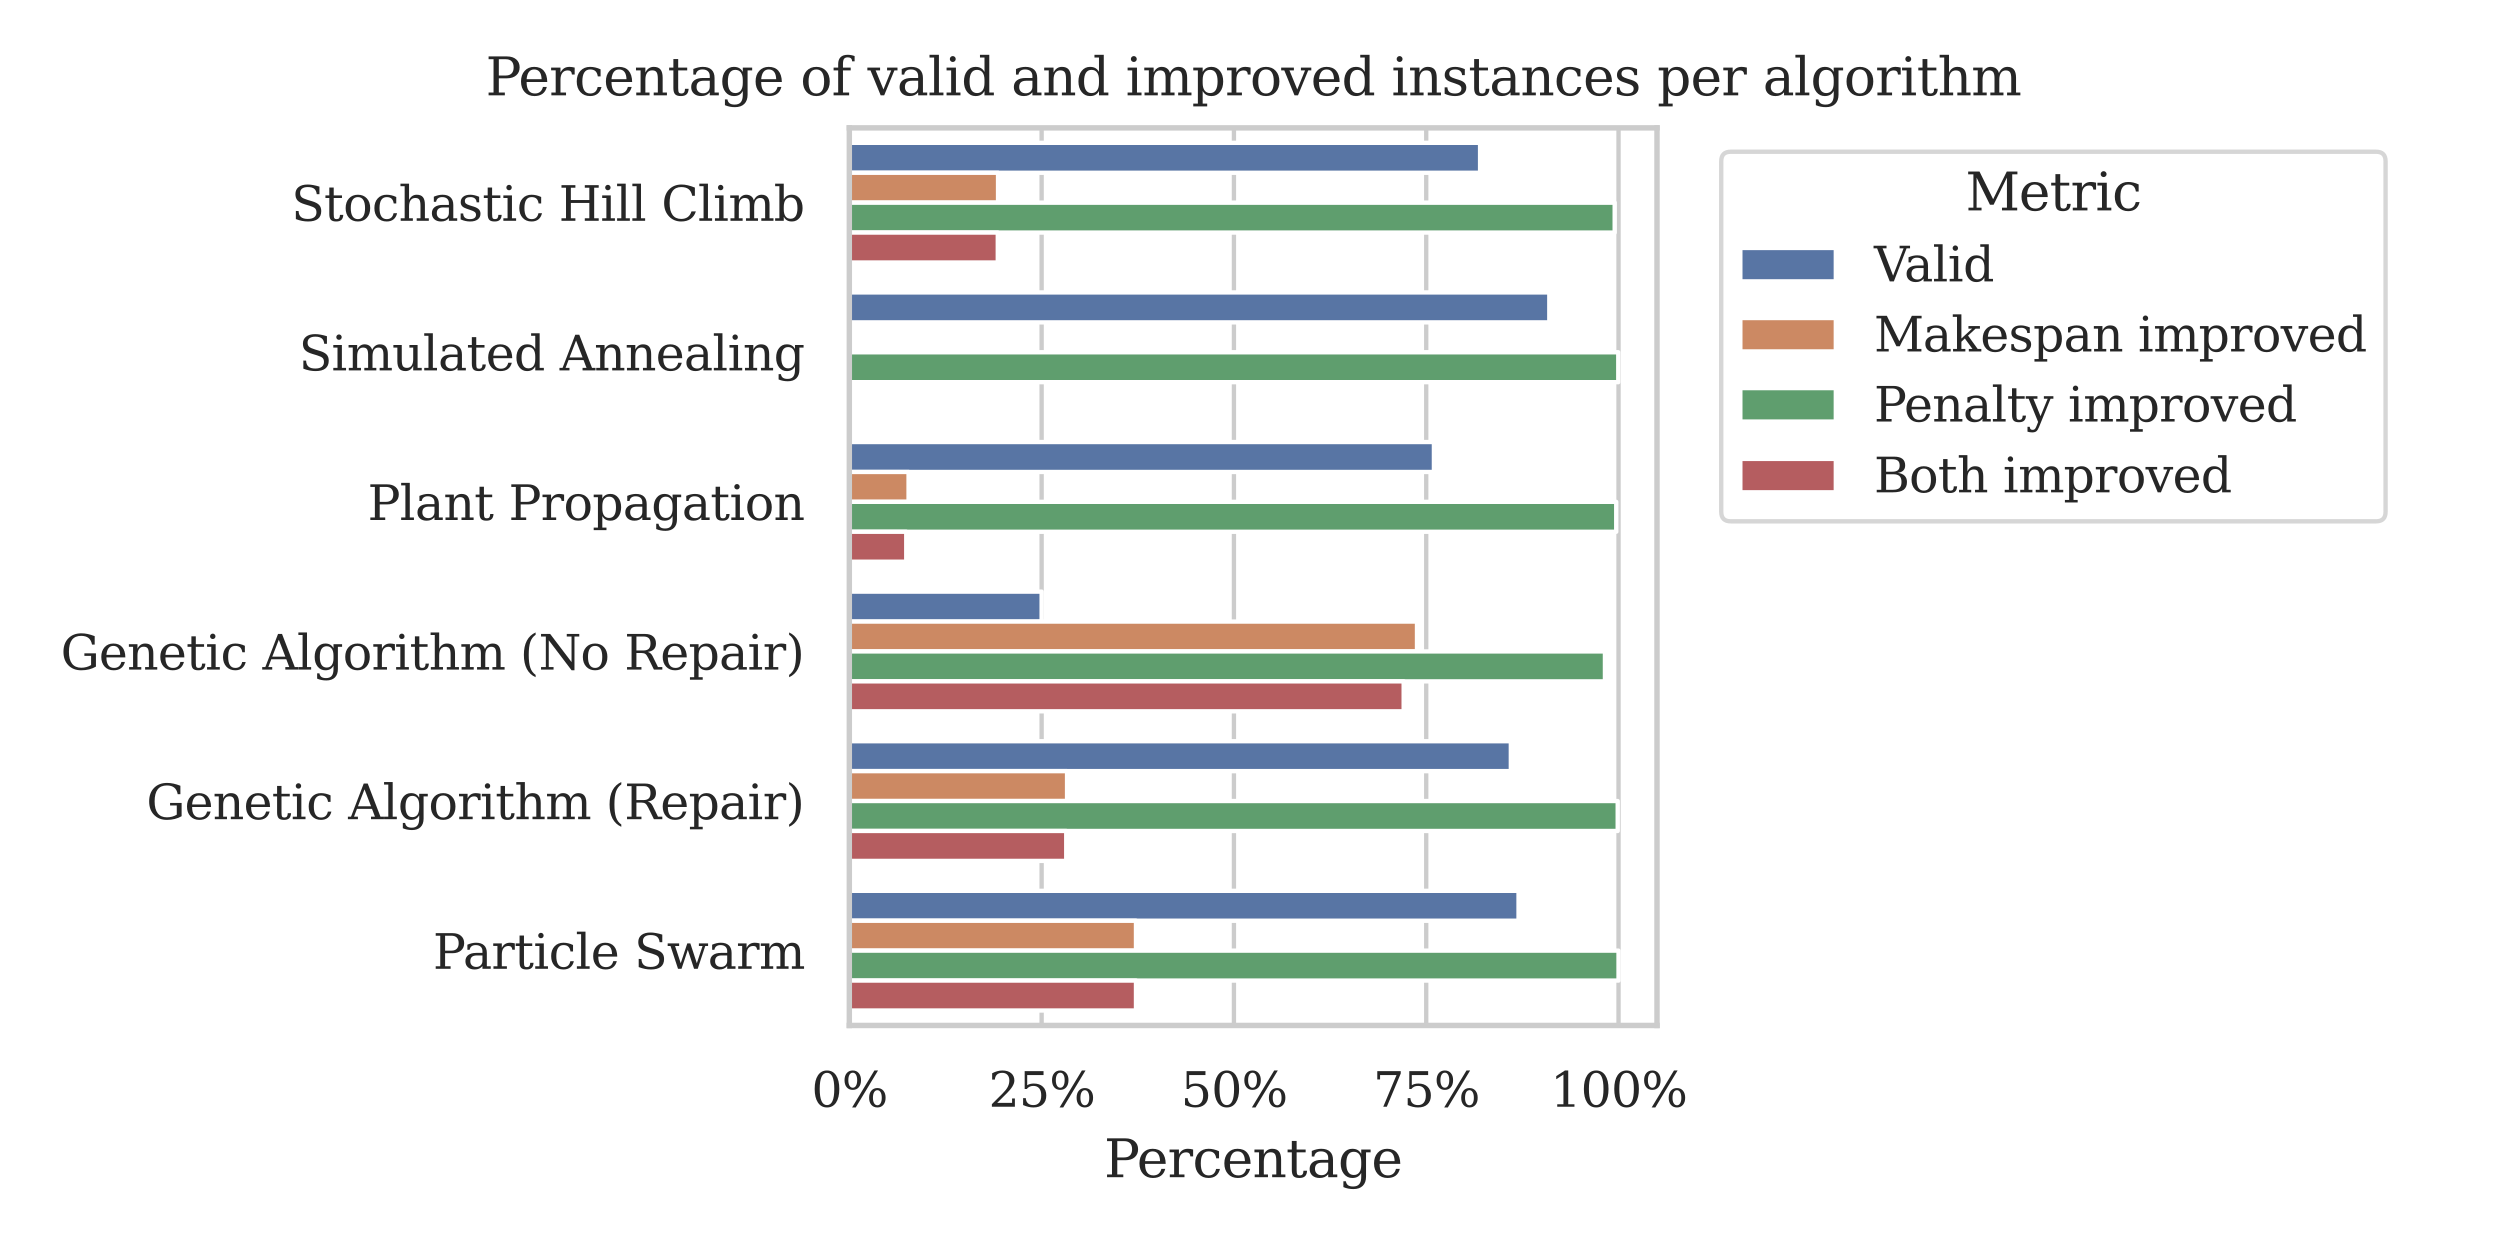 <?xml version="1.0" encoding="utf-8" standalone="no"?>
<!DOCTYPE svg PUBLIC "-//W3C//DTD SVG 1.1//EN"
  "http://www.w3.org/Graphics/SVG/1.1/DTD/svg11.dtd">
<svg xmlns:xlink="http://www.w3.org/1999/xlink" width="460.8pt" height="230.4pt" viewBox="0 0 460.8 230.4" xmlns="http://www.w3.org/2000/svg" version="1.1">
 <defs>
  <style type="text/css">*{stroke-linejoin: round; stroke-linecap: butt}</style>
 </defs>
 <g id="figure_1">
  <g id="patch_1">
   <path d="M 0 230.4 
L 460.8 230.4 
L 460.8 0 
L 0 0 
z
" style="fill: #ffffff"/>
  </g>
  <g id="axes_1">
   <g id="patch_2">
    <path d="M 156.548 189.012 
L 305.416 189.012 
L 305.416 23.568 
L 156.548 23.568 
z
" style="fill: #ffffff"/>
   </g>
   <g id="matplotlib.axis_1">
    <g id="xtick_1">
     <g id="line2d_1">
      <path d="M 156.548 189.012 
L 156.548 23.568 
" clip-path="url(#p31ee93ec2a)" style="fill: none; stroke: #cccccc; stroke-width: 0.8; stroke-linecap: round"/>
     </g>
     <g id="text_1">
      <!-- 0% -->
      <g style="fill: #262626" transform="translate(149.568 203.999) scale(0.088 -0.088)">
       <defs>
        <path id="DejaVuSerif-30" d="M 2034 219 
Q 2513 219 2750 744 
Q 2988 1269 2988 2328 
Q 2988 3391 2750 3916 
Q 2513 4441 2034 4441 
Q 1556 4441 1318 3916 
Q 1081 3391 1081 2328 
Q 1081 1269 1318 744 
Q 1556 219 2034 219 
z
M 2034 -91 
Q 1275 -91 848 546 
Q 422 1184 422 2328 
Q 422 3475 848 4112 
Q 1275 4750 2034 4750 
Q 2797 4750 3222 4112 
Q 3647 3475 3647 2328 
Q 3647 1184 3222 546 
Q 2797 -91 2034 -91 
z
" transform="scale(0.016)"/>
        <path id="DejaVuSerif-25" d="M 1434 4459 
Q 1159 4459 1004 4200 
Q 850 3941 850 3475 
Q 850 3016 1008 2753 
Q 1166 2491 1434 2491 
Q 1700 2491 1854 2752 
Q 2009 3013 2009 3475 
Q 2009 3938 1854 4198 
Q 1700 4459 1434 4459 
z
M 4653 2169 
Q 4381 2169 4226 1906 
Q 4072 1644 4072 1178 
Q 4072 719 4228 458 
Q 4384 197 4653 197 
Q 4922 197 5075 458 
Q 5228 719 5228 1178 
Q 5228 1641 5073 1905 
Q 4919 2169 4653 2169 
z
M 4653 2450 
Q 5147 2450 5437 2106 
Q 5728 1763 5728 1178 
Q 5728 594 5436 251 
Q 5144 -91 4653 -91 
Q 4153 -91 3862 251 
Q 3572 594 3572 1178 
Q 3572 1766 3864 2108 
Q 4156 2450 4653 2450 
z
M 4263 4750 
L 4738 4750 
L 1819 -91 
L 1344 -91 
L 4263 4750 
z
M 1428 4750 
Q 1922 4750 2215 4408 
Q 2509 4066 2509 3481 
Q 2509 2891 2217 2550 
Q 1925 2209 1428 2209 
Q 931 2209 642 2551 
Q 353 2894 353 3481 
Q 353 4063 643 4406 
Q 934 4750 1428 4750 
z
" transform="scale(0.016)"/>
       </defs>
       <use xlink:href="#DejaVuSerif-30"/>
       <use xlink:href="#DejaVuSerif-25" x="63.623"/>
      </g>
     </g>
    </g>
    <g id="xtick_2">
     <g id="line2d_2">
      <path d="M 191.993 189.012 
L 191.993 23.568 
" clip-path="url(#p31ee93ec2a)" style="fill: none; stroke: #cccccc; stroke-width: 0.8; stroke-linecap: round"/>
     </g>
     <g id="text_2">
      <!-- 25% -->
      <g style="fill: #262626" transform="translate(182.213 203.999) scale(0.088 -0.088)">
       <defs>
        <path id="DejaVuSerif-32" d="M 819 3553 
L 469 3553 
L 469 4384 
Q 803 4563 1142 4656 
Q 1481 4750 1806 4750 
Q 2534 4750 2956 4397 
Q 3378 4044 3378 3438 
Q 3378 2753 2422 1800 
Q 2347 1728 2309 1691 
L 1131 513 
L 3078 513 
L 3078 1088 
L 3444 1088 
L 3444 0 
L 434 0 
L 434 341 
L 1850 1753 
Q 2319 2222 2519 2614 
Q 2719 3006 2719 3438 
Q 2719 3909 2473 4175 
Q 2228 4441 1797 4441 
Q 1350 4441 1106 4219 
Q 863 3997 819 3553 
z
" transform="scale(0.016)"/>
        <path id="DejaVuSerif-35" d="M 3219 4666 
L 3219 4153 
L 1081 4153 
L 1081 2816 
Q 1244 2928 1461 2984 
Q 1678 3041 1947 3041 
Q 2703 3041 3140 2622 
Q 3578 2203 3578 1478 
Q 3578 738 3136 323 
Q 2694 -91 1894 -91 
Q 1572 -91 1234 -12 
Q 897 66 544 225 
L 544 1131 
L 897 1131 
Q 925 688 1179 453 
Q 1434 219 1894 219 
Q 2388 219 2653 544 
Q 2919 869 2919 1478 
Q 2919 2084 2655 2407 
Q 2391 2731 1894 2731 
Q 1613 2731 1398 2631 
Q 1184 2531 1019 2322 
L 750 2322 
L 750 4666 
L 3219 4666 
z
" transform="scale(0.016)"/>
       </defs>
       <use xlink:href="#DejaVuSerif-32"/>
       <use xlink:href="#DejaVuSerif-35" x="63.623"/>
       <use xlink:href="#DejaVuSerif-25" x="127.246"/>
      </g>
     </g>
    </g>
    <g id="xtick_3">
     <g id="line2d_3">
      <path d="M 227.438 189.012 
L 227.438 23.568 
" clip-path="url(#p31ee93ec2a)" style="fill: none; stroke: #cccccc; stroke-width: 0.8; stroke-linecap: round"/>
     </g>
     <g id="text_3">
      <!-- 50% -->
      <g style="fill: #262626" transform="translate(217.658 203.999) scale(0.088 -0.088)">
       <use xlink:href="#DejaVuSerif-35"/>
       <use xlink:href="#DejaVuSerif-30" x="63.623"/>
       <use xlink:href="#DejaVuSerif-25" x="127.246"/>
      </g>
     </g>
    </g>
    <g id="xtick_4">
     <g id="line2d_4">
      <path d="M 262.882 189.012 
L 262.882 23.568 
" clip-path="url(#p31ee93ec2a)" style="fill: none; stroke: #cccccc; stroke-width: 0.8; stroke-linecap: round"/>
     </g>
     <g id="text_4">
      <!-- 75% -->
      <g style="fill: #262626" transform="translate(253.103 203.999) scale(0.088 -0.088)">
       <defs>
        <path id="DejaVuSerif-37" d="M 3609 4347 
L 1784 0 
L 1319 0 
L 3059 4153 
L 903 4153 
L 903 3578 
L 538 3578 
L 538 4666 
L 3609 4666 
L 3609 4347 
z
" transform="scale(0.016)"/>
       </defs>
       <use xlink:href="#DejaVuSerif-37"/>
       <use xlink:href="#DejaVuSerif-35" x="63.623"/>
       <use xlink:href="#DejaVuSerif-25" x="127.246"/>
      </g>
     </g>
    </g>
    <g id="xtick_5">
     <g id="line2d_5">
      <path d="M 298.327 189.012 
L 298.327 23.568 
" clip-path="url(#p31ee93ec2a)" style="fill: none; stroke: #cccccc; stroke-width: 0.8; stroke-linecap: round"/>
     </g>
     <g id="text_5">
      <!-- 100% -->
      <g style="fill: #262626" transform="translate(285.748 203.999) scale(0.088 -0.088)">
       <defs>
        <path id="DejaVuSerif-31" d="M 909 0 
L 909 331 
L 1722 331 
L 1722 4213 
L 781 3603 
L 781 4013 
L 1919 4750 
L 2350 4750 
L 2350 331 
L 3163 331 
L 3163 0 
L 909 0 
z
" transform="scale(0.016)"/>
       </defs>
       <use xlink:href="#DejaVuSerif-31"/>
       <use xlink:href="#DejaVuSerif-30" x="63.623"/>
       <use xlink:href="#DejaVuSerif-30" x="127.246"/>
       <use xlink:href="#DejaVuSerif-25" x="190.869"/>
      </g>
     </g>
    </g>
    <g id="text_6">
     <!-- Percentage -->
     <g style="fill: #262626" transform="translate(203.508 216.987) scale(0.096 -0.096)">
      <defs>
       <path id="DejaVuSerif-50" d="M 1581 2375 
L 2406 2375 
Q 2872 2375 3115 2626 
Q 3359 2878 3359 3353 
Q 3359 3831 3115 4081 
Q 2872 4331 2406 4331 
L 1581 4331 
L 1581 2375 
z
M 353 0 
L 353 331 
L 947 331 
L 947 4331 
L 353 4331 
L 353 4666 
L 2559 4666 
Q 3259 4666 3668 4311 
Q 4078 3956 4078 3353 
Q 4078 2753 3668 2397 
Q 3259 2041 2559 2041 
L 1581 2041 
L 1581 331 
L 2303 331 
L 2303 0 
L 353 0 
z
" transform="scale(0.016)"/>
       <path id="DejaVuSerif-65" d="M 3469 1600 
L 991 1600 
L 991 1575 
Q 991 903 1244 561 
Q 1497 219 1991 219 
Q 2369 219 2611 417 
Q 2853 616 2950 1006 
L 3413 1006 
Q 3275 459 2904 184 
Q 2534 -91 1931 -91 
Q 1203 -91 761 389 
Q 319 869 319 1663 
Q 319 2450 753 2931 
Q 1188 3413 1894 3413 
Q 2647 3413 3050 2948 
Q 3453 2484 3469 1600 
z
M 2791 1931 
Q 2772 2513 2545 2808 
Q 2319 3103 1894 3103 
Q 1497 3103 1269 2806 
Q 1041 2509 991 1931 
L 2791 1931 
z
" transform="scale(0.016)"/>
       <path id="DejaVuSerif-72" d="M 3059 3328 
L 3059 2497 
L 2728 2497 
Q 2713 2744 2591 2866 
Q 2469 2988 2234 2988 
Q 1809 2988 1582 2694 
Q 1356 2400 1356 1850 
L 1356 331 
L 2022 331 
L 2022 0 
L 263 0 
L 263 331 
L 781 331 
L 781 2994 
L 231 2994 
L 231 3322 
L 1356 3322 
L 1356 2731 
Q 1525 3078 1790 3245 
Q 2056 3413 2438 3413 
Q 2578 3413 2733 3391 
Q 2888 3369 3059 3328 
z
" transform="scale(0.016)"/>
       <path id="DejaVuSerif-63" d="M 3291 997 
Q 3169 466 2822 187 
Q 2475 -91 1925 -91 
Q 1200 -91 759 389 
Q 319 869 319 1663 
Q 319 2459 759 2936 
Q 1200 3413 1925 3413 
Q 2241 3413 2553 3339 
Q 2866 3266 3181 3116 
L 3181 2266 
L 2847 2266 
Q 2781 2703 2561 2903 
Q 2341 3103 1931 3103 
Q 1466 3103 1228 2742 
Q 991 2381 991 1663 
Q 991 944 1227 581 
Q 1463 219 1931 219 
Q 2303 219 2525 412 
Q 2747 606 2828 997 
L 3291 997 
z
" transform="scale(0.016)"/>
       <path id="DejaVuSerif-6e" d="M 263 0 
L 263 331 
L 781 331 
L 781 2988 
L 231 2988 
L 231 3322 
L 1356 3322 
L 1356 2731 
Q 1516 3069 1770 3241 
Q 2025 3413 2363 3413 
Q 2913 3413 3172 3097 
Q 3431 2781 3431 2113 
L 3431 331 
L 3944 331 
L 3944 0 
L 2356 0 
L 2356 331 
L 2853 331 
L 2853 1931 
Q 2853 2541 2703 2767 
Q 2553 2994 2175 2994 
Q 1775 2994 1565 2701 
Q 1356 2409 1356 1850 
L 1356 331 
L 1856 331 
L 1856 0 
L 263 0 
z
" transform="scale(0.016)"/>
       <path id="DejaVuSerif-74" d="M 691 2988 
L 184 2988 
L 184 3322 
L 691 3322 
L 691 4353 
L 1269 4353 
L 1269 3322 
L 2350 3322 
L 2350 2988 
L 1269 2988 
L 1269 878 
Q 1269 456 1350 337 
Q 1431 219 1650 219 
Q 1875 219 1978 351 
Q 2081 484 2088 781 
L 2522 781 
Q 2497 328 2275 118 
Q 2053 -91 1600 -91 
Q 1103 -91 897 129 
Q 691 350 691 878 
L 691 2988 
z
" transform="scale(0.016)"/>
       <path id="DejaVuSerif-61" d="M 2547 1044 
L 2547 1747 
L 1806 1747 
Q 1378 1747 1168 1562 
Q 959 1378 959 997 
Q 959 650 1171 447 
Q 1384 244 1747 244 
Q 2106 244 2326 466 
Q 2547 688 2547 1044 
z
M 3122 2075 
L 3122 331 
L 3634 331 
L 3634 0 
L 2547 0 
L 2547 359 
Q 2356 128 2106 18 
Q 1856 -91 1522 -91 
Q 969 -91 644 203 
Q 319 497 319 997 
Q 319 1513 691 1797 
Q 1063 2081 1741 2081 
L 2547 2081 
L 2547 2309 
Q 2547 2688 2317 2895 
Q 2088 3103 1672 3103 
Q 1328 3103 1125 2947 
Q 922 2791 872 2484 
L 575 2484 
L 575 3156 
Q 875 3284 1158 3348 
Q 1441 3413 1709 3413 
Q 2400 3413 2761 3070 
Q 3122 2728 3122 2075 
z
" transform="scale(0.016)"/>
       <path id="DejaVuSerif-67" d="M 3359 2988 
L 3359 72 
Q 3359 -644 2965 -1033 
Q 2572 -1422 1844 -1422 
Q 1516 -1422 1216 -1362 
Q 916 -1303 641 -1184 
L 641 -488 
L 941 -488 
Q 997 -813 1206 -963 
Q 1416 -1113 1806 -1113 
Q 2313 -1113 2548 -827 
Q 2784 -541 2784 72 
L 2784 519 
Q 2616 206 2355 57 
Q 2094 -91 1709 -91 
Q 1097 -91 708 395 
Q 319 881 319 1663 
Q 319 2444 706 2928 
Q 1094 3413 1709 3413 
Q 2094 3413 2355 3264 
Q 2616 3116 2784 2803 
L 2784 3322 
L 3909 3322 
L 3909 2988 
L 3359 2988 
z
M 2784 1825 
Q 2784 2422 2554 2737 
Q 2325 3053 1888 3053 
Q 1444 3053 1217 2703 
Q 991 2353 991 1663 
Q 991 975 1217 622 
Q 1444 269 1888 269 
Q 2325 269 2554 583 
Q 2784 897 2784 1497 
L 2784 1825 
z
" transform="scale(0.016)"/>
      </defs>
      <use xlink:href="#DejaVuSerif-50"/>
      <use xlink:href="#DejaVuSerif-65" x="62.785"/>
      <use xlink:href="#DejaVuSerif-72" x="121.965"/>
      <use xlink:href="#DejaVuSerif-63" x="169.768"/>
      <use xlink:href="#DejaVuSerif-65" x="225.773"/>
      <use xlink:href="#DejaVuSerif-6e" x="284.953"/>
      <use xlink:href="#DejaVuSerif-74" x="349.357"/>
      <use xlink:href="#DejaVuSerif-61" x="389.543"/>
      <use xlink:href="#DejaVuSerif-67" x="449.162"/>
      <use xlink:href="#DejaVuSerif-65" x="513.176"/>
     </g>
    </g>
   </g>
   <g id="matplotlib.axis_2">
    <g id="ytick_1">
     <g id="text_7">
      <!-- Stochastic Hill Climb -->
      <g style="fill: #262626" transform="translate(53.696 40.698) scale(0.088 -0.088)">
       <defs>
        <path id="DejaVuSerif-53" d="M 594 225 
L 594 1288 
L 953 1284 
Q 969 753 1261 498 
Q 1553 244 2150 244 
Q 2706 244 2998 464 
Q 3291 684 3291 1106 
Q 3291 1444 3114 1625 
Q 2938 1806 2369 1978 
L 1753 2163 
Q 1084 2366 811 2669 
Q 538 2972 538 3500 
Q 538 4094 959 4422 
Q 1381 4750 2144 4750 
Q 2469 4750 2856 4679 
Q 3244 4609 3681 4475 
L 3681 3481 
L 3328 3481 
Q 3275 3975 2998 4195 
Q 2722 4416 2156 4416 
Q 1663 4416 1405 4214 
Q 1147 4013 1147 3628 
Q 1147 3294 1340 3103 
Q 1534 2913 2163 2725 
L 2741 2553 
Q 3375 2363 3645 2067 
Q 3916 1772 3916 1275 
Q 3916 597 3481 253 
Q 3047 -91 2188 -91 
Q 1803 -91 1404 -12 
Q 1006 66 594 225 
z
" transform="scale(0.016)"/>
        <path id="DejaVuSerif-6f" d="M 1925 219 
Q 2388 219 2623 584 
Q 2859 950 2859 1663 
Q 2859 2375 2623 2739 
Q 2388 3103 1925 3103 
Q 1463 3103 1227 2739 
Q 991 2375 991 1663 
Q 991 950 1228 584 
Q 1466 219 1925 219 
z
M 1925 -91 
Q 1200 -91 759 389 
Q 319 869 319 1663 
Q 319 2456 758 2934 
Q 1197 3413 1925 3413 
Q 2653 3413 3092 2934 
Q 3531 2456 3531 1663 
Q 3531 869 3092 389 
Q 2653 -91 1925 -91 
z
" transform="scale(0.016)"/>
        <path id="DejaVuSerif-68" d="M 263 0 
L 263 331 
L 781 331 
L 781 4531 
L 231 4531 
L 231 4863 
L 1356 4863 
L 1356 2731 
Q 1516 3069 1770 3241 
Q 2025 3413 2363 3413 
Q 2913 3413 3172 3097 
Q 3431 2781 3431 2113 
L 3431 331 
L 3944 331 
L 3944 0 
L 2356 0 
L 2356 331 
L 2853 331 
L 2853 1931 
Q 2853 2541 2704 2764 
Q 2556 2988 2175 2988 
Q 1775 2988 1565 2697 
Q 1356 2406 1356 1850 
L 1356 331 
L 1856 331 
L 1856 0 
L 263 0 
z
" transform="scale(0.016)"/>
        <path id="DejaVuSerif-73" d="M 359 184 
L 359 959 
L 691 959 
Q 703 588 923 403 
Q 1144 219 1575 219 
Q 1963 219 2166 364 
Q 2369 509 2369 788 
Q 2369 1006 2220 1140 
Q 2072 1275 1594 1428 
L 1178 1569 
Q 750 1706 558 1912 
Q 366 2119 366 2438 
Q 366 2894 700 3153 
Q 1034 3413 1625 3413 
Q 1888 3413 2178 3344 
Q 2469 3275 2778 3144 
L 2778 2419 
L 2447 2419 
Q 2434 2741 2221 2922 
Q 2009 3103 1644 3103 
Q 1281 3103 1095 2975 
Q 909 2847 909 2591 
Q 909 2381 1050 2254 
Q 1191 2128 1613 1997 
L 2069 1856 
Q 2541 1709 2748 1489 
Q 2956 1269 2956 922 
Q 2956 450 2595 179 
Q 2234 -91 1600 -91 
Q 1278 -91 972 -22 
Q 666 47 359 184 
z
" transform="scale(0.016)"/>
        <path id="DejaVuSerif-69" d="M 622 4353 
Q 622 4497 726 4603 
Q 831 4709 978 4709 
Q 1122 4709 1226 4603 
Q 1331 4497 1331 4353 
Q 1331 4206 1228 4103 
Q 1125 4000 978 4000 
Q 831 4000 726 4103 
Q 622 4206 622 4353 
z
M 1356 331 
L 1900 331 
L 1900 0 
L 231 0 
L 231 331 
L 781 331 
L 781 2988 
L 231 2988 
L 231 3322 
L 1356 3322 
L 1356 331 
z
" transform="scale(0.016)"/>
        <path id="DejaVuSerif-20" transform="scale(0.016)"/>
        <path id="DejaVuSerif-48" d="M 353 0 
L 353 331 
L 947 331 
L 947 4331 
L 353 4331 
L 353 4666 
L 2175 4666 
L 2175 4331 
L 1581 4331 
L 1581 2719 
L 4000 2719 
L 4000 4331 
L 3406 4331 
L 3406 4666 
L 5228 4666 
L 5228 4331 
L 4634 4331 
L 4634 331 
L 5228 331 
L 5228 0 
L 3406 0 
L 3406 331 
L 4000 331 
L 4000 2338 
L 1581 2338 
L 1581 331 
L 2175 331 
L 2175 0 
L 353 0 
z
" transform="scale(0.016)"/>
        <path id="DejaVuSerif-6c" d="M 1313 331 
L 1856 331 
L 1856 0 
L 184 0 
L 184 331 
L 738 331 
L 738 4531 
L 184 4531 
L 184 4863 
L 1313 4863 
L 1313 331 
z
" transform="scale(0.016)"/>
        <path id="DejaVuSerif-43" d="M 4513 1234 
Q 4306 581 3820 245 
Q 3334 -91 2591 -91 
Q 2134 -91 1743 65 
Q 1353 222 1050 525 
Q 700 875 529 1320 
Q 359 1766 359 2328 
Q 359 3416 987 4083 
Q 1616 4750 2644 4750 
Q 3025 4750 3456 4650 
Q 3888 4550 4384 4347 
L 4384 3272 
L 4031 3272 
Q 3916 3859 3567 4137 
Q 3219 4416 2591 4416 
Q 1844 4416 1459 3886 
Q 1075 3356 1075 2328 
Q 1075 1303 1459 773 
Q 1844 244 2591 244 
Q 3113 244 3450 492 
Q 3788 741 3938 1234 
L 4513 1234 
z
" transform="scale(0.016)"/>
        <path id="DejaVuSerif-6d" d="M 3316 2675 
Q 3481 3041 3739 3227 
Q 3997 3413 4341 3413 
Q 4863 3413 5119 3089 
Q 5375 2766 5375 2113 
L 5375 331 
L 5894 331 
L 5894 0 
L 4300 0 
L 4300 331 
L 4800 331 
L 4800 2047 
Q 4800 2556 4650 2772 
Q 4500 2988 4153 2988 
Q 3769 2988 3567 2697 
Q 3366 2406 3366 1850 
L 3366 331 
L 3866 331 
L 3866 0 
L 2291 0 
L 2291 331 
L 2791 331 
L 2791 2069 
Q 2791 2566 2641 2777 
Q 2491 2988 2144 2988 
Q 1759 2988 1557 2697 
Q 1356 2406 1356 1850 
L 1356 331 
L 1856 331 
L 1856 0 
L 263 0 
L 263 331 
L 781 331 
L 781 2994 
L 231 2994 
L 231 3322 
L 1356 3322 
L 1356 2731 
Q 1516 3063 1762 3238 
Q 2009 3413 2322 3413 
Q 2709 3413 2968 3220 
Q 3228 3028 3316 2675 
z
" transform="scale(0.016)"/>
        <path id="DejaVuSerif-62" d="M 738 331 
L 738 4531 
L 184 4531 
L 184 4863 
L 1313 4863 
L 1313 2803 
Q 1481 3116 1742 3264 
Q 2003 3413 2388 3413 
Q 3000 3413 3387 2928 
Q 3775 2444 3775 1663 
Q 3775 881 3387 395 
Q 3000 -91 2388 -91 
Q 2003 -91 1742 57 
Q 1481 206 1313 519 
L 1313 0 
L 184 0 
L 184 331 
L 738 331 
z
M 1313 1497 
Q 1313 897 1542 583 
Q 1772 269 2209 269 
Q 2650 269 2876 622 
Q 3103 975 3103 1663 
Q 3103 2353 2876 2703 
Q 2650 3053 2209 3053 
Q 1772 3053 1542 2737 
Q 1313 2422 1313 1825 
L 1313 1497 
z
" transform="scale(0.016)"/>
       </defs>
       <use xlink:href="#DejaVuSerif-53"/>
       <use xlink:href="#DejaVuSerif-74" x="68.506"/>
       <use xlink:href="#DejaVuSerif-6f" x="108.691"/>
       <use xlink:href="#DejaVuSerif-63" x="168.896"/>
       <use xlink:href="#DejaVuSerif-68" x="224.902"/>
       <use xlink:href="#DejaVuSerif-61" x="289.307"/>
       <use xlink:href="#DejaVuSerif-73" x="348.926"/>
       <use xlink:href="#DejaVuSerif-74" x="400.244"/>
       <use xlink:href="#DejaVuSerif-69" x="440.43"/>
       <use xlink:href="#DejaVuSerif-63" x="472.412"/>
       <use xlink:href="#DejaVuSerif-20" x="528.418"/>
       <use xlink:href="#DejaVuSerif-48" x="560.205"/>
       <use xlink:href="#DejaVuSerif-69" x="647.412"/>
       <use xlink:href="#DejaVuSerif-6c" x="679.395"/>
       <use xlink:href="#DejaVuSerif-6c" x="711.377"/>
       <use xlink:href="#DejaVuSerif-20" x="743.359"/>
       <use xlink:href="#DejaVuSerif-43" x="775.146"/>
       <use xlink:href="#DejaVuSerif-6c" x="851.66"/>
       <use xlink:href="#DejaVuSerif-69" x="883.643"/>
       <use xlink:href="#DejaVuSerif-6d" x="915.625"/>
       <use xlink:href="#DejaVuSerif-62" x="1010.449"/>
      </g>
     </g>
    </g>
    <g id="ytick_2">
     <g id="text_8">
      <!-- Simulated Annealing -->
      <g style="fill: #262626" transform="translate(55.079 68.272) scale(0.088 -0.088)">
       <defs>
        <path id="DejaVuSerif-75" d="M 2266 3322 
L 3341 3322 
L 3341 331 
L 3884 331 
L 3884 0 
L 2766 0 
L 2766 588 
Q 2606 256 2353 82 
Q 2100 -91 1766 -91 
Q 1213 -91 952 223 
Q 691 538 691 1209 
L 691 2988 
L 172 2988 
L 172 3322 
L 1269 3322 
L 1269 1388 
Q 1269 781 1417 556 
Q 1566 331 1947 331 
Q 2347 331 2556 625 
Q 2766 919 2766 1478 
L 2766 2988 
L 2266 2988 
L 2266 3322 
z
" transform="scale(0.016)"/>
        <path id="DejaVuSerif-64" d="M 3359 331 
L 3909 331 
L 3909 0 
L 2784 0 
L 2784 519 
Q 2616 206 2355 57 
Q 2094 -91 1709 -91 
Q 1097 -91 708 395 
Q 319 881 319 1663 
Q 319 2444 706 2928 
Q 1094 3413 1709 3413 
Q 2094 3413 2355 3264 
Q 2616 3116 2784 2803 
L 2784 4531 
L 2241 4531 
L 2241 4863 
L 3359 4863 
L 3359 331 
z
M 2784 1497 
L 2784 1825 
Q 2784 2422 2554 2737 
Q 2325 3053 1888 3053 
Q 1444 3053 1217 2703 
Q 991 2353 991 1663 
Q 991 975 1217 622 
Q 1444 269 1888 269 
Q 2325 269 2554 583 
Q 2784 897 2784 1497 
z
" transform="scale(0.016)"/>
        <path id="DejaVuSerif-41" d="M 1281 1691 
L 2994 1691 
L 2138 3909 
L 1281 1691 
z
M -38 0 
L -38 331 
L 372 331 
L 2034 4666 
L 2559 4666 
L 4225 331 
L 4684 331 
L 4684 0 
L 2988 0 
L 2988 331 
L 3506 331 
L 3116 1356 
L 1153 1356 
L 763 331 
L 1275 331 
L 1275 0 
L -38 0 
z
" transform="scale(0.016)"/>
       </defs>
       <use xlink:href="#DejaVuSerif-53"/>
       <use xlink:href="#DejaVuSerif-69" x="68.506"/>
       <use xlink:href="#DejaVuSerif-6d" x="100.488"/>
       <use xlink:href="#DejaVuSerif-75" x="195.312"/>
       <use xlink:href="#DejaVuSerif-6c" x="259.717"/>
       <use xlink:href="#DejaVuSerif-61" x="291.699"/>
       <use xlink:href="#DejaVuSerif-74" x="351.318"/>
       <use xlink:href="#DejaVuSerif-65" x="391.504"/>
       <use xlink:href="#DejaVuSerif-64" x="450.684"/>
       <use xlink:href="#DejaVuSerif-20" x="514.697"/>
       <use xlink:href="#DejaVuSerif-41" x="546.484"/>
       <use xlink:href="#DejaVuSerif-6e" x="618.701"/>
       <use xlink:href="#DejaVuSerif-6e" x="683.105"/>
       <use xlink:href="#DejaVuSerif-65" x="747.51"/>
       <use xlink:href="#DejaVuSerif-61" x="806.689"/>
       <use xlink:href="#DejaVuSerif-6c" x="866.309"/>
       <use xlink:href="#DejaVuSerif-69" x="898.291"/>
       <use xlink:href="#DejaVuSerif-6e" x="930.273"/>
       <use xlink:href="#DejaVuSerif-67" x="994.678"/>
      </g>
     </g>
    </g>
    <g id="ytick_3">
     <g id="text_9">
      <!-- Plant Propagation -->
      <g style="fill: #262626" transform="translate(67.762 95.846) scale(0.088 -0.088)">
       <defs>
        <path id="DejaVuSerif-70" d="M 1313 1825 
L 1313 1497 
Q 1313 897 1542 583 
Q 1772 269 2209 269 
Q 2650 269 2876 622 
Q 3103 975 3103 1663 
Q 3103 2353 2876 2703 
Q 2650 3053 2209 3053 
Q 1772 3053 1542 2737 
Q 1313 2422 1313 1825 
z
M 738 2988 
L 184 2988 
L 184 3322 
L 1313 3322 
L 1313 2803 
Q 1481 3116 1742 3264 
Q 2003 3413 2388 3413 
Q 3000 3413 3387 2928 
Q 3775 2444 3775 1663 
Q 3775 881 3387 395 
Q 3000 -91 2388 -91 
Q 2003 -91 1742 57 
Q 1481 206 1313 519 
L 1313 -997 
L 1856 -997 
L 1856 -1331 
L 184 -1331 
L 184 -997 
L 738 -997 
L 738 2988 
z
" transform="scale(0.016)"/>
       </defs>
       <use xlink:href="#DejaVuSerif-50"/>
       <use xlink:href="#DejaVuSerif-6c" x="67.285"/>
       <use xlink:href="#DejaVuSerif-61" x="99.268"/>
       <use xlink:href="#DejaVuSerif-6e" x="158.887"/>
       <use xlink:href="#DejaVuSerif-74" x="223.291"/>
       <use xlink:href="#DejaVuSerif-20" x="263.477"/>
       <use xlink:href="#DejaVuSerif-50" x="295.264"/>
       <use xlink:href="#DejaVuSerif-72" x="362.549"/>
       <use xlink:href="#DejaVuSerif-6f" x="410.352"/>
       <use xlink:href="#DejaVuSerif-70" x="470.557"/>
       <use xlink:href="#DejaVuSerif-61" x="534.57"/>
       <use xlink:href="#DejaVuSerif-67" x="594.189"/>
       <use xlink:href="#DejaVuSerif-61" x="658.203"/>
       <use xlink:href="#DejaVuSerif-74" x="717.822"/>
       <use xlink:href="#DejaVuSerif-69" x="758.008"/>
       <use xlink:href="#DejaVuSerif-6f" x="789.99"/>
       <use xlink:href="#DejaVuSerif-6e" x="850.195"/>
      </g>
     </g>
    </g>
    <g id="ytick_4">
     <g id="text_10">
      <!-- Genetic Algorithm (No Repair) -->
      <g style="fill: #262626" transform="translate(11.192 123.42) scale(0.088 -0.088)">
       <defs>
        <path id="DejaVuSerif-47" d="M 4097 3272 
Q 3988 3856 3641 4136 
Q 3294 4416 2675 4416 
Q 1869 4416 1472 3897 
Q 1075 3378 1075 2328 
Q 1075 1300 1484 772 
Q 1894 244 2688 244 
Q 3041 244 3362 331 
Q 3684 419 3975 594 
L 3975 1797 
L 3097 1797 
L 3097 2131 
L 4609 2131 
L 4609 391 
Q 4194 150 3714 29 
Q 3234 -91 2688 -91 
Q 1631 -91 995 570 
Q 359 1231 359 2328 
Q 359 3434 996 4092 
Q 1634 4750 2713 4750 
Q 3113 4750 3539 4658 
Q 3966 4566 4447 4378 
L 4447 3272 
L 4097 3272 
z
" transform="scale(0.016)"/>
        <path id="DejaVuSerif-28" d="M 2041 -997 
Q 1281 -656 893 83 
Q 506 822 506 1931 
Q 506 3044 893 3783 
Q 1281 4522 2041 4863 
L 2041 4556 
Q 1559 4225 1350 3623 
Q 1141 3022 1141 1931 
Q 1141 844 1350 242 
Q 1559 -359 2041 -691 
L 2041 -997 
z
" transform="scale(0.016)"/>
        <path id="DejaVuSerif-4e" d="M 313 0 
L 313 331 
L 941 331 
L 941 4331 
L 313 4331 
L 313 4666 
L 1509 4666 
L 4306 984 
L 4306 4331 
L 3681 4331 
L 3681 4666 
L 5319 4666 
L 5319 4331 
L 4691 4331 
L 4691 -91 
L 4313 -91 
L 1325 3841 
L 1325 331 
L 1953 331 
L 1953 0 
L 313 0 
z
" transform="scale(0.016)"/>
        <path id="DejaVuSerif-52" d="M 3066 2316 
Q 3284 2256 3442 2114 
Q 3600 1972 3725 1716 
L 4403 331 
L 4972 331 
L 4972 0 
L 3872 0 
L 3144 1484 
Q 2934 1916 2759 2042 
Q 2584 2169 2278 2169 
L 1581 2169 
L 1581 331 
L 2241 331 
L 2241 0 
L 353 0 
L 353 331 
L 947 331 
L 947 4331 
L 353 4331 
L 353 4666 
L 2719 4666 
Q 3400 4666 3770 4341 
Q 4141 4016 4141 3419 
Q 4141 2938 3870 2661 
Q 3600 2384 3066 2316 
z
M 1581 2503 
L 2503 2503 
Q 2975 2503 3200 2726 
Q 3425 2950 3425 3419 
Q 3425 3888 3200 4109 
Q 2975 4331 2503 4331 
L 1581 4331 
L 1581 2503 
z
" transform="scale(0.016)"/>
        <path id="DejaVuSerif-29" d="M 453 -997 
L 453 -691 
Q 934 -359 1145 242 
Q 1356 844 1356 1931 
Q 1356 3022 1145 3623 
Q 934 4225 453 4556 
L 453 4863 
Q 1216 4522 1603 3783 
Q 1991 3044 1991 1931 
Q 1991 822 1603 83 
Q 1216 -656 453 -997 
z
" transform="scale(0.016)"/>
       </defs>
       <use xlink:href="#DejaVuSerif-47"/>
       <use xlink:href="#DejaVuSerif-65" x="79.883"/>
       <use xlink:href="#DejaVuSerif-6e" x="139.062"/>
       <use xlink:href="#DejaVuSerif-65" x="203.467"/>
       <use xlink:href="#DejaVuSerif-74" x="262.646"/>
       <use xlink:href="#DejaVuSerif-69" x="302.832"/>
       <use xlink:href="#DejaVuSerif-63" x="334.814"/>
       <use xlink:href="#DejaVuSerif-20" x="390.82"/>
       <use xlink:href="#DejaVuSerif-41" x="422.607"/>
       <use xlink:href="#DejaVuSerif-6c" x="494.824"/>
       <use xlink:href="#DejaVuSerif-67" x="526.807"/>
       <use xlink:href="#DejaVuSerif-6f" x="590.82"/>
       <use xlink:href="#DejaVuSerif-72" x="651.025"/>
       <use xlink:href="#DejaVuSerif-69" x="698.828"/>
       <use xlink:href="#DejaVuSerif-74" x="730.811"/>
       <use xlink:href="#DejaVuSerif-68" x="770.996"/>
       <use xlink:href="#DejaVuSerif-6d" x="835.4"/>
       <use xlink:href="#DejaVuSerif-20" x="930.225"/>
       <use xlink:href="#DejaVuSerif-28" x="962.012"/>
       <use xlink:href="#DejaVuSerif-4e" x="1001.025"/>
       <use xlink:href="#DejaVuSerif-6f" x="1088.525"/>
       <use xlink:href="#DejaVuSerif-20" x="1148.73"/>
       <use xlink:href="#DejaVuSerif-52" x="1180.518"/>
       <use xlink:href="#DejaVuSerif-65" x="1255.811"/>
       <use xlink:href="#DejaVuSerif-70" x="1314.99"/>
       <use xlink:href="#DejaVuSerif-61" x="1379.004"/>
       <use xlink:href="#DejaVuSerif-69" x="1438.623"/>
       <use xlink:href="#DejaVuSerif-72" x="1470.605"/>
       <use xlink:href="#DejaVuSerif-29" x="1518.408"/>
      </g>
     </g>
    </g>
    <g id="ytick_5">
     <g id="text_11">
      <!-- Genetic Algorithm (Repair) -->
      <g style="fill: #262626" transform="translate(26.987 150.994) scale(0.088 -0.088)">
       <use xlink:href="#DejaVuSerif-47"/>
       <use xlink:href="#DejaVuSerif-65" x="79.883"/>
       <use xlink:href="#DejaVuSerif-6e" x="139.062"/>
       <use xlink:href="#DejaVuSerif-65" x="203.467"/>
       <use xlink:href="#DejaVuSerif-74" x="262.646"/>
       <use xlink:href="#DejaVuSerif-69" x="302.832"/>
       <use xlink:href="#DejaVuSerif-63" x="334.814"/>
       <use xlink:href="#DejaVuSerif-20" x="390.82"/>
       <use xlink:href="#DejaVuSerif-41" x="422.607"/>
       <use xlink:href="#DejaVuSerif-6c" x="494.824"/>
       <use xlink:href="#DejaVuSerif-67" x="526.807"/>
       <use xlink:href="#DejaVuSerif-6f" x="590.82"/>
       <use xlink:href="#DejaVuSerif-72" x="651.025"/>
       <use xlink:href="#DejaVuSerif-69" x="698.828"/>
       <use xlink:href="#DejaVuSerif-74" x="730.811"/>
       <use xlink:href="#DejaVuSerif-68" x="770.996"/>
       <use xlink:href="#DejaVuSerif-6d" x="835.4"/>
       <use xlink:href="#DejaVuSerif-20" x="930.225"/>
       <use xlink:href="#DejaVuSerif-28" x="962.012"/>
       <use xlink:href="#DejaVuSerif-52" x="1001.025"/>
       <use xlink:href="#DejaVuSerif-65" x="1076.318"/>
       <use xlink:href="#DejaVuSerif-70" x="1135.498"/>
       <use xlink:href="#DejaVuSerif-61" x="1199.512"/>
       <use xlink:href="#DejaVuSerif-69" x="1259.131"/>
       <use xlink:href="#DejaVuSerif-72" x="1291.113"/>
       <use xlink:href="#DejaVuSerif-29" x="1338.916"/>
      </g>
     </g>
    </g>
    <g id="ytick_6">
     <g id="text_12">
      <!-- Particle Swarm -->
      <g style="fill: #262626" transform="translate(79.813 178.568) scale(0.088 -0.088)">
       <defs>
        <path id="DejaVuSerif-77" d="M 3072 3322 
L 3922 728 
L 4672 2988 
L 4191 2988 
L 4191 3322 
L 5394 3322 
L 5394 2988 
L 5025 2988 
L 4038 0 
L 3559 0 
L 2741 2484 
L 1919 0 
L 1459 0 
L 475 2988 
L 103 2988 
L 103 3322 
L 1606 3322 
L 1606 2988 
L 1069 2988 
L 1813 728 
L 2669 3322 
L 3072 3322 
z
" transform="scale(0.016)"/>
       </defs>
       <use xlink:href="#DejaVuSerif-50"/>
       <use xlink:href="#DejaVuSerif-61" x="62.785"/>
       <use xlink:href="#DejaVuSerif-72" x="122.404"/>
       <use xlink:href="#DejaVuSerif-74" x="170.207"/>
       <use xlink:href="#DejaVuSerif-69" x="210.393"/>
       <use xlink:href="#DejaVuSerif-63" x="242.375"/>
       <use xlink:href="#DejaVuSerif-6c" x="298.381"/>
       <use xlink:href="#DejaVuSerif-65" x="330.363"/>
       <use xlink:href="#DejaVuSerif-20" x="389.543"/>
       <use xlink:href="#DejaVuSerif-53" x="421.33"/>
       <use xlink:href="#DejaVuSerif-77" x="489.836"/>
       <use xlink:href="#DejaVuSerif-61" x="575.432"/>
       <use xlink:href="#DejaVuSerif-72" x="635.051"/>
       <use xlink:href="#DejaVuSerif-6d" x="682.854"/>
      </g>
     </g>
    </g>
   </g>
   <g id="patch_3">
    <path d="M 156.548 26.325 
L 272.807 26.325 
L 272.807 31.84 
L 156.548 31.84 
z
" clip-path="url(#p31ee93ec2a)" style="fill: #5875a4; stroke: #ffffff; stroke-width: 0.8; stroke-linejoin: miter"/>
   </g>
   <g id="patch_4">
    <path d="M 156.548 53.899 
L 285.567 53.899 
L 285.567 59.414 
L 156.548 59.414 
z
" clip-path="url(#p31ee93ec2a)" style="fill: #5875a4; stroke: #ffffff; stroke-width: 0.8; stroke-linejoin: miter"/>
   </g>
   <g id="patch_5">
    <path d="M 156.548 81.473 
L 264.3 81.473 
L 264.3 86.988 
L 156.548 86.988 
z
" clip-path="url(#p31ee93ec2a)" style="fill: #5875a4; stroke: #ffffff; stroke-width: 0.8; stroke-linejoin: miter"/>
   </g>
   <g id="patch_6">
    <path d="M 156.548 109.047 
L 191.993 109.047 
L 191.993 114.562 
L 156.548 114.562 
z
" clip-path="url(#p31ee93ec2a)" style="fill: #5875a4; stroke: #ffffff; stroke-width: 0.8; stroke-linejoin: miter"/>
   </g>
   <g id="patch_7">
    <path d="M 156.548 136.621 
L 278.478 136.621 
L 278.478 142.136 
L 156.548 142.136 
z
" clip-path="url(#p31ee93ec2a)" style="fill: #5875a4; stroke: #ffffff; stroke-width: 0.8; stroke-linejoin: miter"/>
   </g>
   <g id="patch_8">
    <path d="M 156.548 164.195 
L 279.896 164.195 
L 279.896 169.71 
L 156.548 169.71 
z
" clip-path="url(#p31ee93ec2a)" style="fill: #5875a4; stroke: #ffffff; stroke-width: 0.8; stroke-linejoin: miter"/>
   </g>
   <g id="patch_9">
    <path d="M 156.548 31.84 
L 183.959 31.84 
L 183.959 37.355 
L 156.548 37.355 
z
" clip-path="url(#p31ee93ec2a)" style="fill: #cc8963; stroke: #ffffff; stroke-width: 0.8; stroke-linejoin: miter"/>
   </g>
   <g id="patch_10">
    <path d="M 156.548 59.414 
L 156.643 59.414 
L 156.643 64.929 
L 156.548 64.929 
z
" clip-path="url(#p31ee93ec2a)" style="fill: #cc8963; stroke: #ffffff; stroke-width: 0.8; stroke-linejoin: miter"/>
   </g>
   <g id="patch_11">
    <path d="M 156.548 86.988 
L 167.465 86.988 
L 167.465 92.503 
L 156.548 92.503 
z
" clip-path="url(#p31ee93ec2a)" style="fill: #cc8963; stroke: #ffffff; stroke-width: 0.8; stroke-linejoin: miter"/>
   </g>
   <g id="patch_12">
    <path d="M 156.548 114.562 
L 261.181 114.562 
L 261.181 120.077 
L 156.548 120.077 
z
" clip-path="url(#p31ee93ec2a)" style="fill: #cc8963; stroke: #ffffff; stroke-width: 0.8; stroke-linejoin: miter"/>
   </g>
   <g id="patch_13">
    <path d="M 156.548 142.136 
L 196.68 142.136 
L 196.68 147.651 
L 156.548 147.651 
z
" clip-path="url(#p31ee93ec2a)" style="fill: #cc8963; stroke: #ffffff; stroke-width: 0.8; stroke-linejoin: miter"/>
   </g>
   <g id="patch_14">
    <path d="M 156.548 169.71 
L 209.384 169.71 
L 209.384 175.225 
L 156.548 175.225 
z
" clip-path="url(#p31ee93ec2a)" style="fill: #cc8963; stroke: #ffffff; stroke-width: 0.8; stroke-linejoin: miter"/>
   </g>
   <g id="patch_15">
    <path d="M 156.548 37.355 
L 297.618 37.355 
L 297.618 42.87 
L 156.548 42.87 
z
" clip-path="url(#p31ee93ec2a)" style="fill: #5f9e6e; stroke: #ffffff; stroke-width: 0.8; stroke-linejoin: miter"/>
   </g>
   <g id="patch_16">
    <path d="M 156.548 64.929 
L 298.28 64.929 
L 298.28 70.444 
L 156.548 70.444 
z
" clip-path="url(#p31ee93ec2a)" style="fill: #5f9e6e; stroke: #ffffff; stroke-width: 0.8; stroke-linejoin: miter"/>
   </g>
   <g id="patch_17">
    <path d="M 156.548 92.503 
L 297.902 92.503 
L 297.902 98.018 
L 156.548 98.018 
z
" clip-path="url(#p31ee93ec2a)" style="fill: #5f9e6e; stroke: #ffffff; stroke-width: 0.8; stroke-linejoin: miter"/>
   </g>
   <g id="patch_18">
    <path d="M 156.548 120.077 
L 295.822 120.077 
L 295.822 125.592 
L 156.548 125.592 
z
" clip-path="url(#p31ee93ec2a)" style="fill: #5f9e6e; stroke: #ffffff; stroke-width: 0.8; stroke-linejoin: miter"/>
   </g>
   <g id="patch_19">
    <path d="M 156.548 147.651 
L 298.175 147.651 
L 298.175 153.166 
L 156.548 153.166 
z
" clip-path="url(#p31ee93ec2a)" style="fill: #5f9e6e; stroke: #ffffff; stroke-width: 0.8; stroke-linejoin: miter"/>
   </g>
   <g id="patch_20">
    <path d="M 156.548 175.225 
L 298.327 175.225 
L 298.327 180.74 
L 156.548 180.74 
z
" clip-path="url(#p31ee93ec2a)" style="fill: #5f9e6e; stroke: #ffffff; stroke-width: 0.8; stroke-linejoin: miter"/>
   </g>
   <g id="patch_21">
    <path d="M 156.548 42.87 
L 183.911 42.87 
L 183.911 48.385 
L 156.548 48.385 
z
" clip-path="url(#p31ee93ec2a)" style="fill: #b55d60; stroke: #ffffff; stroke-width: 0.8; stroke-linejoin: miter"/>
   </g>
   <g id="patch_22">
    <path d="M 156.548 70.444 
L 156.643 70.444 
L 156.643 75.959 
L 156.548 75.959 
z
" clip-path="url(#p31ee93ec2a)" style="fill: #b55d60; stroke: #ffffff; stroke-width: 0.8; stroke-linejoin: miter"/>
   </g>
   <g id="patch_23">
    <path d="M 156.548 98.018 
L 167.04 98.018 
L 167.04 103.533 
L 156.548 103.533 
z
" clip-path="url(#p31ee93ec2a)" style="fill: #b55d60; stroke: #ffffff; stroke-width: 0.8; stroke-linejoin: miter"/>
   </g>
   <g id="patch_24">
    <path d="M 156.548 125.592 
L 258.723 125.592 
L 258.723 131.107 
L 156.548 131.107 
z
" clip-path="url(#p31ee93ec2a)" style="fill: #b55d60; stroke: #ffffff; stroke-width: 0.8; stroke-linejoin: miter"/>
   </g>
   <g id="patch_25">
    <path d="M 156.548 153.166 
L 196.528 153.166 
L 196.528 158.681 
L 156.548 158.681 
z
" clip-path="url(#p31ee93ec2a)" style="fill: #b55d60; stroke: #ffffff; stroke-width: 0.8; stroke-linejoin: miter"/>
   </g>
   <g id="patch_26">
    <path d="M 156.548 180.74 
L 209.384 180.74 
L 209.384 186.255 
L 156.548 186.255 
z
" clip-path="url(#p31ee93ec2a)" style="fill: #b55d60; stroke: #ffffff; stroke-width: 0.8; stroke-linejoin: miter"/>
   </g>
   <g id="line2d_6">
    <path clip-path="url(#p31ee93ec2a)" style="fill: none; stroke: #424242; stroke-width: 2.16; stroke-linecap: round"/>
   </g>
   <g id="line2d_7">
    <path clip-path="url(#p31ee93ec2a)" style="fill: none; stroke: #424242; stroke-width: 2.16; stroke-linecap: round"/>
   </g>
   <g id="line2d_8">
    <path clip-path="url(#p31ee93ec2a)" style="fill: none; stroke: #424242; stroke-width: 2.16; stroke-linecap: round"/>
   </g>
   <g id="line2d_9">
    <path clip-path="url(#p31ee93ec2a)" style="fill: none; stroke: #424242; stroke-width: 2.16; stroke-linecap: round"/>
   </g>
   <g id="line2d_10">
    <path clip-path="url(#p31ee93ec2a)" style="fill: none; stroke: #424242; stroke-width: 2.16; stroke-linecap: round"/>
   </g>
   <g id="line2d_11">
    <path clip-path="url(#p31ee93ec2a)" style="fill: none; stroke: #424242; stroke-width: 2.16; stroke-linecap: round"/>
   </g>
   <g id="line2d_12">
    <path clip-path="url(#p31ee93ec2a)" style="fill: none; stroke: #424242; stroke-width: 2.16; stroke-linecap: round"/>
   </g>
   <g id="line2d_13">
    <path clip-path="url(#p31ee93ec2a)" style="fill: none; stroke: #424242; stroke-width: 2.16; stroke-linecap: round"/>
   </g>
   <g id="line2d_14">
    <path clip-path="url(#p31ee93ec2a)" style="fill: none; stroke: #424242; stroke-width: 2.16; stroke-linecap: round"/>
   </g>
   <g id="line2d_15">
    <path clip-path="url(#p31ee93ec2a)" style="fill: none; stroke: #424242; stroke-width: 2.16; stroke-linecap: round"/>
   </g>
   <g id="line2d_16">
    <path clip-path="url(#p31ee93ec2a)" style="fill: none; stroke: #424242; stroke-width: 2.16; stroke-linecap: round"/>
   </g>
   <g id="line2d_17">
    <path clip-path="url(#p31ee93ec2a)" style="fill: none; stroke: #424242; stroke-width: 2.16; stroke-linecap: round"/>
   </g>
   <g id="line2d_18">
    <path clip-path="url(#p31ee93ec2a)" style="fill: none; stroke: #424242; stroke-width: 2.16; stroke-linecap: round"/>
   </g>
   <g id="line2d_19">
    <path clip-path="url(#p31ee93ec2a)" style="fill: none; stroke: #424242; stroke-width: 2.16; stroke-linecap: round"/>
   </g>
   <g id="line2d_20">
    <path clip-path="url(#p31ee93ec2a)" style="fill: none; stroke: #424242; stroke-width: 2.16; stroke-linecap: round"/>
   </g>
   <g id="line2d_21">
    <path clip-path="url(#p31ee93ec2a)" style="fill: none; stroke: #424242; stroke-width: 2.16; stroke-linecap: round"/>
   </g>
   <g id="line2d_22">
    <path clip-path="url(#p31ee93ec2a)" style="fill: none; stroke: #424242; stroke-width: 2.16; stroke-linecap: round"/>
   </g>
   <g id="line2d_23">
    <path clip-path="url(#p31ee93ec2a)" style="fill: none; stroke: #424242; stroke-width: 2.16; stroke-linecap: round"/>
   </g>
   <g id="line2d_24">
    <path clip-path="url(#p31ee93ec2a)" style="fill: none; stroke: #424242; stroke-width: 2.16; stroke-linecap: round"/>
   </g>
   <g id="line2d_25">
    <path clip-path="url(#p31ee93ec2a)" style="fill: none; stroke: #424242; stroke-width: 2.16; stroke-linecap: round"/>
   </g>
   <g id="line2d_26">
    <path clip-path="url(#p31ee93ec2a)" style="fill: none; stroke: #424242; stroke-width: 2.16; stroke-linecap: round"/>
   </g>
   <g id="line2d_27">
    <path clip-path="url(#p31ee93ec2a)" style="fill: none; stroke: #424242; stroke-width: 2.16; stroke-linecap: round"/>
   </g>
   <g id="line2d_28">
    <path clip-path="url(#p31ee93ec2a)" style="fill: none; stroke: #424242; stroke-width: 2.16; stroke-linecap: round"/>
   </g>
   <g id="line2d_29">
    <path clip-path="url(#p31ee93ec2a)" style="fill: none; stroke: #424242; stroke-width: 2.16; stroke-linecap: round"/>
   </g>
   <g id="patch_27">
    <path d="M 156.548 189.012 
L 156.548 23.568 
" style="fill: none; stroke: #cccccc; stroke-linejoin: miter; stroke-linecap: square"/>
   </g>
   <g id="patch_28">
    <path d="M 305.416 189.012 
L 305.416 23.568 
" style="fill: none; stroke: #cccccc; stroke-linejoin: miter; stroke-linecap: square"/>
   </g>
   <g id="patch_29">
    <path d="M 156.548 189.012 
L 305.416 189.012 
" style="fill: none; stroke: #cccccc; stroke-linejoin: miter; stroke-linecap: square"/>
   </g>
   <g id="patch_30">
    <path d="M 156.548 23.568 
L 305.416 23.568 
" style="fill: none; stroke: #cccccc; stroke-linejoin: miter; stroke-linecap: square"/>
   </g>
   <g id="text_13">
    <!-- Percentage of valid and improved instances per algorithm -->
    <g style="fill: #262626" transform="translate(89.516 17.568) scale(0.096 -0.096)">
     <defs>
      <path id="DejaVuSerif-66" d="M 2753 4078 
L 2450 4078 
Q 2447 4313 2317 4434 
Q 2188 4556 1941 4556 
Q 1619 4556 1487 4379 
Q 1356 4203 1356 3750 
L 1356 3322 
L 2284 3322 
L 2284 2988 
L 1356 2988 
L 1356 331 
L 2094 331 
L 2094 0 
L 231 0 
L 231 331 
L 781 331 
L 781 2988 
L 231 2988 
L 231 3322 
L 781 3322 
L 781 3738 
Q 781 4294 1070 4578 
Q 1359 4863 1919 4863 
Q 2128 4863 2337 4825 
Q 2547 4788 2753 4709 
L 2753 4078 
z
" transform="scale(0.016)"/>
      <path id="DejaVuSerif-76" d="M 1581 0 
L 359 2988 
L -19 2988 
L -19 3322 
L 1509 3322 
L 1509 2988 
L 978 2988 
L 1913 703 
L 2847 2988 
L 2350 2988 
L 2350 3322 
L 3597 3322 
L 3597 2988 
L 3225 2988 
L 2003 0 
L 1581 0 
z
" transform="scale(0.016)"/>
     </defs>
     <use xlink:href="#DejaVuSerif-50"/>
     <use xlink:href="#DejaVuSerif-65" x="62.785"/>
     <use xlink:href="#DejaVuSerif-72" x="121.965"/>
     <use xlink:href="#DejaVuSerif-63" x="169.768"/>
     <use xlink:href="#DejaVuSerif-65" x="225.773"/>
     <use xlink:href="#DejaVuSerif-6e" x="284.953"/>
     <use xlink:href="#DejaVuSerif-74" x="349.357"/>
     <use xlink:href="#DejaVuSerif-61" x="389.543"/>
     <use xlink:href="#DejaVuSerif-67" x="449.162"/>
     <use xlink:href="#DejaVuSerif-65" x="513.176"/>
     <use xlink:href="#DejaVuSerif-20" x="572.355"/>
     <use xlink:href="#DejaVuSerif-6f" x="604.143"/>
     <use xlink:href="#DejaVuSerif-66" x="664.348"/>
     <use xlink:href="#DejaVuSerif-20" x="701.359"/>
     <use xlink:href="#DejaVuSerif-76" x="733.146"/>
     <use xlink:href="#DejaVuSerif-61" x="789.641"/>
     <use xlink:href="#DejaVuSerif-6c" x="849.26"/>
     <use xlink:href="#DejaVuSerif-69" x="881.242"/>
     <use xlink:href="#DejaVuSerif-64" x="913.225"/>
     <use xlink:href="#DejaVuSerif-20" x="977.238"/>
     <use xlink:href="#DejaVuSerif-61" x="1009.025"/>
     <use xlink:href="#DejaVuSerif-6e" x="1068.645"/>
     <use xlink:href="#DejaVuSerif-64" x="1133.049"/>
     <use xlink:href="#DejaVuSerif-20" x="1197.062"/>
     <use xlink:href="#DejaVuSerif-69" x="1228.85"/>
     <use xlink:href="#DejaVuSerif-6d" x="1260.832"/>
     <use xlink:href="#DejaVuSerif-70" x="1355.656"/>
     <use xlink:href="#DejaVuSerif-72" x="1419.67"/>
     <use xlink:href="#DejaVuSerif-6f" x="1467.473"/>
     <use xlink:href="#DejaVuSerif-76" x="1527.678"/>
     <use xlink:href="#DejaVuSerif-65" x="1584.172"/>
     <use xlink:href="#DejaVuSerif-64" x="1643.352"/>
     <use xlink:href="#DejaVuSerif-20" x="1707.365"/>
     <use xlink:href="#DejaVuSerif-69" x="1739.152"/>
     <use xlink:href="#DejaVuSerif-6e" x="1771.135"/>
     <use xlink:href="#DejaVuSerif-73" x="1835.539"/>
     <use xlink:href="#DejaVuSerif-74" x="1886.857"/>
     <use xlink:href="#DejaVuSerif-61" x="1927.043"/>
     <use xlink:href="#DejaVuSerif-6e" x="1986.662"/>
     <use xlink:href="#DejaVuSerif-63" x="2051.066"/>
     <use xlink:href="#DejaVuSerif-65" x="2107.072"/>
     <use xlink:href="#DejaVuSerif-73" x="2166.252"/>
     <use xlink:href="#DejaVuSerif-20" x="2217.57"/>
     <use xlink:href="#DejaVuSerif-70" x="2249.357"/>
     <use xlink:href="#DejaVuSerif-65" x="2313.371"/>
     <use xlink:href="#DejaVuSerif-72" x="2372.551"/>
     <use xlink:href="#DejaVuSerif-20" x="2420.354"/>
     <use xlink:href="#DejaVuSerif-61" x="2452.141"/>
     <use xlink:href="#DejaVuSerif-6c" x="2511.76"/>
     <use xlink:href="#DejaVuSerif-67" x="2543.742"/>
     <use xlink:href="#DejaVuSerif-6f" x="2607.756"/>
     <use xlink:href="#DejaVuSerif-72" x="2667.961"/>
     <use xlink:href="#DejaVuSerif-69" x="2715.764"/>
     <use xlink:href="#DejaVuSerif-74" x="2747.746"/>
     <use xlink:href="#DejaVuSerif-68" x="2787.932"/>
     <use xlink:href="#DejaVuSerif-6d" x="2852.336"/>
    </g>
   </g>
   <g id="legend_1">
    <g id="patch_31">
     <path d="M 319.019 96.091 
L 437.949 96.091 
Q 439.709 96.091 439.709 94.331 
L 439.709 29.728 
Q 439.709 27.968 437.949 27.968 
L 319.019 27.968 
Q 317.259 27.968 317.259 29.728 
L 317.259 94.331 
Q 317.259 96.091 319.019 96.091 
z
" style="fill: #ffffff; opacity: 0.8; stroke: #cccccc; stroke-width: 0.8; stroke-linejoin: miter"/>
    </g>
    <g id="text_14">
     <!-- Metric -->
     <g style="fill: #262626" transform="translate(362.282 38.782) scale(0.096 -0.096)">
      <defs>
       <path id="DejaVuSerif-4d" d="M 353 0 
L 353 331 
L 947 331 
L 947 4331 
L 319 4331 
L 319 4666 
L 1678 4666 
L 3316 1344 
L 4953 4666 
L 6228 4666 
L 6228 4331 
L 5606 4331 
L 5606 331 
L 6203 331 
L 6203 0 
L 4378 0 
L 4378 331 
L 4972 331 
L 4972 3938 
L 3372 684 
L 2931 684 
L 1331 3938 
L 1331 331 
L 1925 331 
L 1925 0 
L 353 0 
z
" transform="scale(0.016)"/>
      </defs>
      <use xlink:href="#DejaVuSerif-4d"/>
      <use xlink:href="#DejaVuSerif-65" x="102.393"/>
      <use xlink:href="#DejaVuSerif-74" x="161.572"/>
      <use xlink:href="#DejaVuSerif-72" x="201.758"/>
      <use xlink:href="#DejaVuSerif-69" x="249.561"/>
      <use xlink:href="#DejaVuSerif-63" x="281.543"/>
     </g>
    </g>
    <g id="patch_32">
     <path d="M 320.779 51.866 
L 338.379 51.866 
L 338.379 45.706 
L 320.779 45.706 
z
" style="fill: #5875a4; stroke: #ffffff; stroke-width: 0.8; stroke-linejoin: miter"/>
    </g>
    <g id="text_15">
     <!-- Valid -->
     <g style="fill: #262626" transform="translate(345.419 51.866) scale(0.088 -0.088)">
      <defs>
       <path id="DejaVuSerif-56" d="M 1119 4331 
L 2497 750 
L 3872 4331 
L 3347 4331 
L 3347 4666 
L 4716 4666 
L 4716 4331 
L 4263 4331 
L 2597 0 
L 2059 0 
L 403 4331 
L -63 4331 
L -63 4666 
L 1638 4666 
L 1638 4331 
L 1119 4331 
z
" transform="scale(0.016)"/>
      </defs>
      <use xlink:href="#DejaVuSerif-56"/>
      <use xlink:href="#DejaVuSerif-61" x="63.092"/>
      <use xlink:href="#DejaVuSerif-6c" x="122.711"/>
      <use xlink:href="#DejaVuSerif-69" x="154.693"/>
      <use xlink:href="#DejaVuSerif-64" x="186.676"/>
     </g>
    </g>
    <g id="patch_33">
     <path d="M 320.779 64.782 
L 338.379 64.782 
L 338.379 58.622 
L 320.779 58.622 
z
" style="fill: #cc8963; stroke: #ffffff; stroke-width: 0.8; stroke-linejoin: miter"/>
    </g>
    <g id="text_16">
     <!-- Makespan improved -->
     <g style="fill: #262626" transform="translate(345.419 64.782) scale(0.088 -0.088)">
      <defs>
       <path id="DejaVuSerif-6b" d="M 1831 0 
L 219 0 
L 219 331 
L 738 331 
L 738 4531 
L 184 4531 
L 184 4863 
L 1313 4863 
L 1313 1697 
L 2713 2988 
L 2234 2988 
L 2234 3322 
L 3738 3322 
L 3738 2988 
L 3169 2988 
L 2181 2075 
L 3444 331 
L 3922 331 
L 3922 0 
L 2284 0 
L 2284 331 
L 2759 331 
L 1766 1697 
L 1313 1275 
L 1313 331 
L 1831 331 
L 1831 0 
z
" transform="scale(0.016)"/>
      </defs>
      <use xlink:href="#DejaVuSerif-4d"/>
      <use xlink:href="#DejaVuSerif-61" x="102.393"/>
      <use xlink:href="#DejaVuSerif-6b" x="162.012"/>
      <use xlink:href="#DejaVuSerif-65" x="222.607"/>
      <use xlink:href="#DejaVuSerif-73" x="281.787"/>
      <use xlink:href="#DejaVuSerif-70" x="333.105"/>
      <use xlink:href="#DejaVuSerif-61" x="397.119"/>
      <use xlink:href="#DejaVuSerif-6e" x="456.738"/>
      <use xlink:href="#DejaVuSerif-20" x="521.143"/>
      <use xlink:href="#DejaVuSerif-69" x="552.93"/>
      <use xlink:href="#DejaVuSerif-6d" x="584.912"/>
      <use xlink:href="#DejaVuSerif-70" x="679.736"/>
      <use xlink:href="#DejaVuSerif-72" x="743.75"/>
      <use xlink:href="#DejaVuSerif-6f" x="791.553"/>
      <use xlink:href="#DejaVuSerif-76" x="851.758"/>
      <use xlink:href="#DejaVuSerif-65" x="908.252"/>
      <use xlink:href="#DejaVuSerif-64" x="967.432"/>
     </g>
    </g>
    <g id="patch_34">
     <path d="M 320.779 77.699 
L 338.379 77.699 
L 338.379 71.539 
L 320.779 71.539 
z
" style="fill: #5f9e6e; stroke: #ffffff; stroke-width: 0.8; stroke-linejoin: miter"/>
    </g>
    <g id="text_17">
     <!-- Penalty improved -->
     <g style="fill: #262626" transform="translate(345.419 77.699) scale(0.088 -0.088)">
      <defs>
       <path id="DejaVuSerif-79" d="M 1381 -609 
L 1600 -56 
L 359 2988 
L -19 2988 
L -19 3322 
L 1509 3322 
L 1509 2988 
L 978 2988 
L 1913 703 
L 2847 2988 
L 2350 2988 
L 2350 3322 
L 3597 3322 
L 3597 2988 
L 3225 2988 
L 1703 -750 
Q 1547 -1138 1356 -1280 
Q 1166 -1422 819 -1422 
Q 672 -1422 517 -1397 
Q 363 -1372 206 -1325 
L 206 -691 
L 500 -691 
Q 519 -903 608 -995 
Q 697 -1088 884 -1088 
Q 1056 -1088 1161 -992 
Q 1266 -897 1381 -609 
z
" transform="scale(0.016)"/>
      </defs>
      <use xlink:href="#DejaVuSerif-50"/>
      <use xlink:href="#DejaVuSerif-65" x="62.785"/>
      <use xlink:href="#DejaVuSerif-6e" x="121.965"/>
      <use xlink:href="#DejaVuSerif-61" x="186.369"/>
      <use xlink:href="#DejaVuSerif-6c" x="245.988"/>
      <use xlink:href="#DejaVuSerif-74" x="277.971"/>
      <use xlink:href="#DejaVuSerif-79" x="318.156"/>
      <use xlink:href="#DejaVuSerif-20" x="374.65"/>
      <use xlink:href="#DejaVuSerif-69" x="406.438"/>
      <use xlink:href="#DejaVuSerif-6d" x="438.42"/>
      <use xlink:href="#DejaVuSerif-70" x="533.244"/>
      <use xlink:href="#DejaVuSerif-72" x="597.258"/>
      <use xlink:href="#DejaVuSerif-6f" x="645.061"/>
      <use xlink:href="#DejaVuSerif-76" x="705.266"/>
      <use xlink:href="#DejaVuSerif-65" x="761.76"/>
      <use xlink:href="#DejaVuSerif-64" x="820.939"/>
     </g>
    </g>
    <g id="patch_35">
     <path d="M 320.779 90.741 
L 338.379 90.741 
L 338.379 84.581 
L 320.779 84.581 
z
" style="fill: #b55d60; stroke: #ffffff; stroke-width: 0.8; stroke-linejoin: miter"/>
    </g>
    <g id="text_18">
     <!-- Both improved -->
     <g style="fill: #262626" transform="translate(345.419 90.741) scale(0.088 -0.088)">
      <defs>
       <path id="DejaVuSerif-42" d="M 1581 331 
L 2516 331 
Q 3078 331 3337 575 
Q 3597 819 3597 1350 
Q 3597 1878 3339 2120 
Q 3081 2363 2516 2363 
L 1581 2363 
L 1581 331 
z
M 1581 2694 
L 2375 2694 
Q 2888 2694 3123 2891 
Q 3359 3088 3359 3513 
Q 3359 3941 3123 4136 
Q 2888 4331 2375 4331 
L 1581 4331 
L 1581 2694 
z
M 353 0 
L 353 331 
L 947 331 
L 947 4331 
L 353 4331 
L 353 4666 
L 2656 4666 
Q 3363 4666 3720 4377 
Q 4078 4088 4078 3513 
Q 4078 3097 3829 2850 
Q 3581 2603 3103 2547 
Q 3697 2472 4005 2167 
Q 4313 1863 4313 1350 
Q 4313 656 3875 328 
Q 3438 0 2509 0 
L 353 0 
z
" transform="scale(0.016)"/>
      </defs>
      <use xlink:href="#DejaVuSerif-42"/>
      <use xlink:href="#DejaVuSerif-6f" x="73.486"/>
      <use xlink:href="#DejaVuSerif-74" x="133.691"/>
      <use xlink:href="#DejaVuSerif-68" x="173.877"/>
      <use xlink:href="#DejaVuSerif-20" x="238.281"/>
      <use xlink:href="#DejaVuSerif-69" x="270.068"/>
      <use xlink:href="#DejaVuSerif-6d" x="302.051"/>
      <use xlink:href="#DejaVuSerif-70" x="396.875"/>
      <use xlink:href="#DejaVuSerif-72" x="460.889"/>
      <use xlink:href="#DejaVuSerif-6f" x="508.691"/>
      <use xlink:href="#DejaVuSerif-76" x="568.896"/>
      <use xlink:href="#DejaVuSerif-65" x="625.391"/>
      <use xlink:href="#DejaVuSerif-64" x="684.57"/>
     </g>
    </g>
   </g>
  </g>
 </g>
 <defs>
  <clipPath id="p31ee93ec2a">
   <rect x="156.548" y="23.568" width="148.868" height="165.444"/>
  </clipPath>
 </defs>
</svg>
